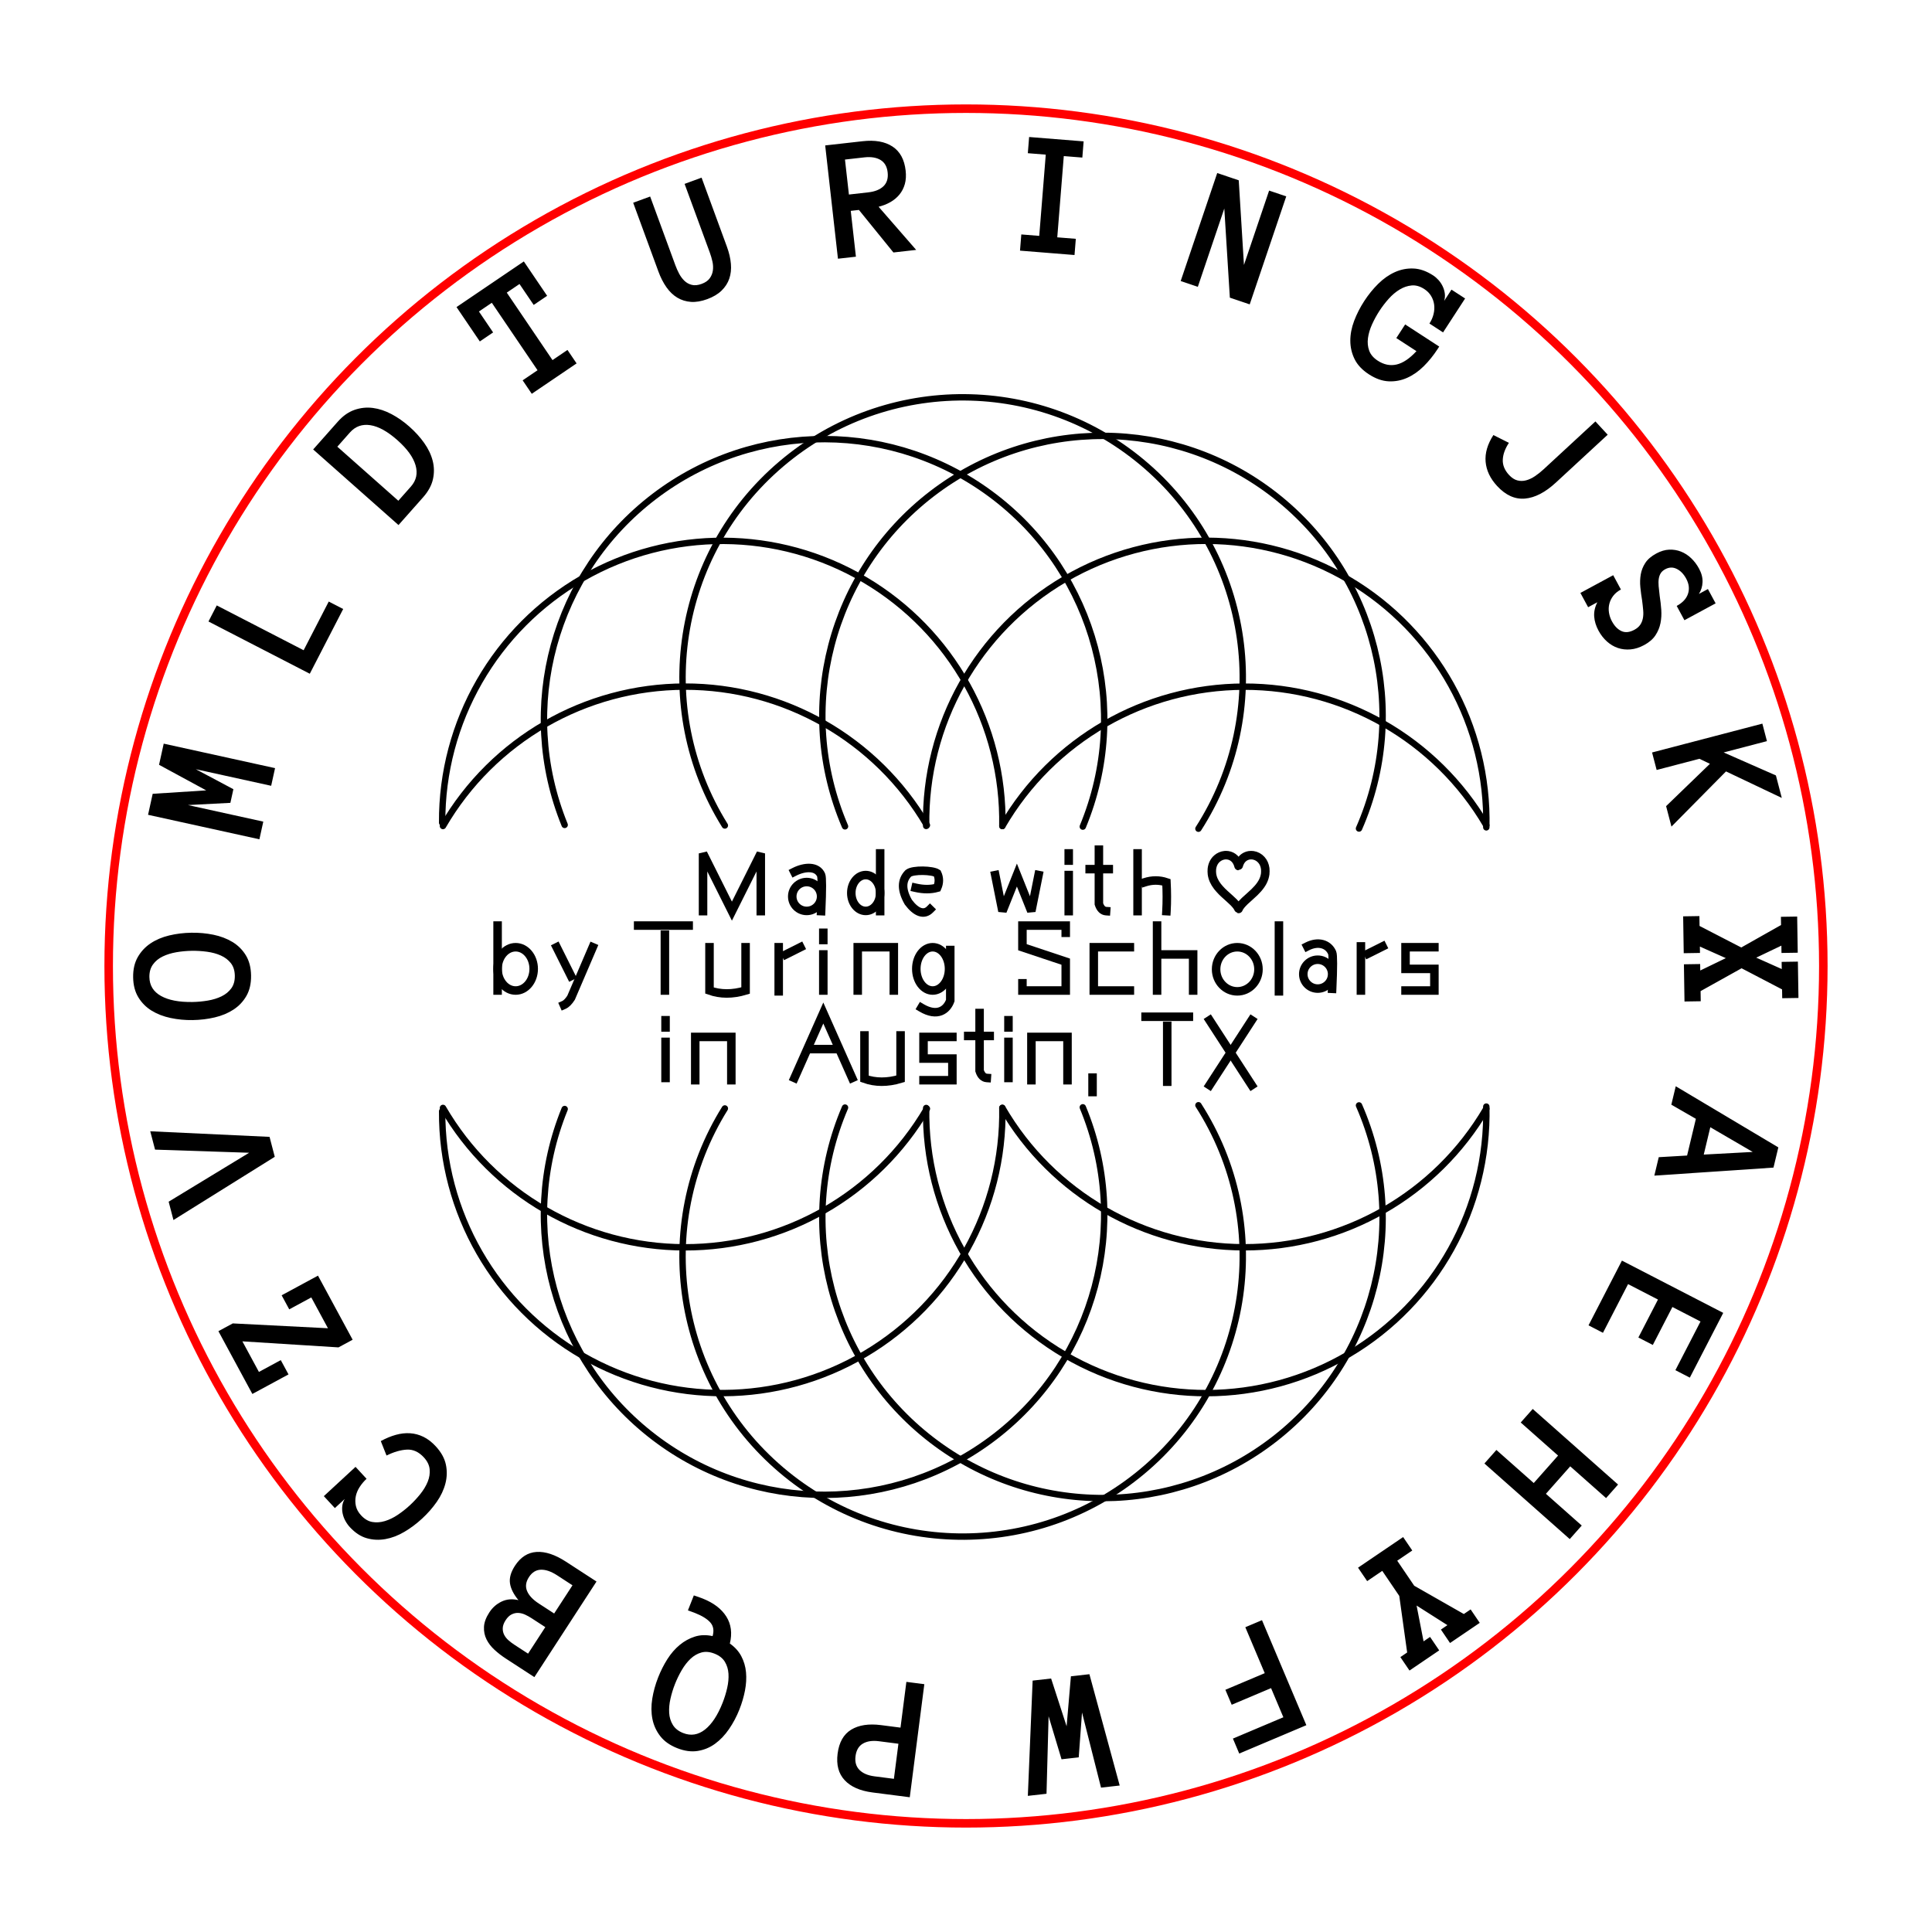<?xml version="1.0" encoding="UTF-8" standalone="no"?>
<!-- Generator: Gravit.io -->
<svg xmlns="http://www.w3.org/2000/svg" xmlns:xlink="http://www.w3.org/1999/xlink" style="isolation:isolate" viewBox="0 0 226.772 226.772" width="226.772" height="226.772"><defs><clipPath id="_clipPath_RZ2VGL3N7WTdyo578gVurl3k2EzODi96"><rect width="226.772" height="226.772"/></clipPath></defs><g clip-path="url(#_clipPath_RZ2VGL3N7WTdyo578gVurl3k2EzODi96)"><g><circle vector-effect="non-scaling-stroke" cx="113.386" cy="113.386" r="100.63" fill="none" stroke-width="1" stroke="rgb(255,0,0)" stroke-linejoin="miter" stroke-linecap="square" stroke-miterlimit="3"/><path d=" M 34.685 56.536 C 66.061 13.099 126.8 3.308 170.236 34.685 C 213.672 66.061 223.463 126.8 192.087 170.236 C 160.711 213.672 99.972 223.463 56.536 192.087 C 13.099 160.711 3.308 99.972 34.685 56.536 Z " fill="none"/><path d=" M 61.486 30.687 L 64.221 34.722 L 62.643 35.792 L 60.978 33.336 L 59.484 34.348 L 64.852 42.267 L 66.609 41.076 L 67.679 42.655 L 62.417 46.222 L 61.347 44.643 L 63.095 43.458 L 57.727 35.539 L 56.216 36.564 L 57.881 39.02 L 56.32 40.078 L 53.584 36.044 L 61.486 30.687 Z  M 82.349 20.852 L 85.316 28.938 L 85.316 28.938 Q 85.708 30.007 85.79 30.96 L 85.79 30.96 L 85.79 30.96 Q 85.872 31.913 85.601 32.706 L 85.601 32.706 L 85.601 32.706 Q 85.329 33.499 84.692 34.115 L 84.692 34.115 L 84.692 34.115 Q 84.055 34.731 83.016 35.112 L 83.016 35.112 L 83.016 35.112 Q 81.966 35.497 81.097 35.434 L 81.097 35.434 L 81.097 35.434 Q 80.227 35.371 79.507 34.942 L 79.507 34.942 L 79.507 34.942 Q 78.787 34.512 78.23 33.723 L 78.23 33.723 L 78.23 33.723 Q 77.672 32.933 77.28 31.865 L 77.28 31.865 L 74.321 23.798 L 76.313 23.067 L 79.283 31.16 L 79.283 31.16 Q 79.456 31.632 79.709 32.113 L 79.709 32.113 L 79.709 32.113 Q 79.962 32.594 80.328 32.952 L 80.328 32.952 L 80.328 32.952 Q 80.694 33.31 81.199 33.436 L 81.199 33.436 L 81.199 33.436 Q 81.704 33.562 82.359 33.322 L 82.359 33.322 L 82.359 33.322 Q 83.004 33.085 83.307 32.662 L 83.307 32.662 L 83.307 32.662 Q 83.611 32.239 83.677 31.734 L 83.677 31.734 L 83.677 31.734 Q 83.743 31.229 83.621 30.689 L 83.621 30.689 L 83.621 30.689 Q 83.499 30.149 83.326 29.677 L 83.326 29.677 L 80.356 21.583 L 82.349 20.852 Z  M 103.127 24.268 L 107.537 29.333 L 104.867 29.634 L 100.817 24.642 L 99.859 24.75 L 100.465 30.13 L 98.356 30.367 L 96.858 17.07 L 101.239 16.577 L 101.239 16.577 Q 103.43 16.33 104.755 17.197 L 104.755 17.197 L 104.755 17.197 Q 106.081 18.064 106.303 20.03 L 106.303 20.03 L 106.303 20.03 Q 106.401 20.907 106.207 21.604 L 106.207 21.604 L 106.207 21.604 Q 106.012 22.302 105.572 22.837 L 105.572 22.837 L 105.572 22.837 Q 105.131 23.371 104.506 23.726 L 104.506 23.726 L 104.506 23.726 Q 103.88 24.08 103.127 24.268 L 103.127 24.268 Z  M 104.189 20.227 L 104.189 20.227 L 104.189 20.227 Q 104.074 19.208 103.349 18.774 L 103.349 18.774 L 103.349 18.774 Q 102.624 18.34 101.453 18.472 L 101.453 18.472 L 99.18 18.728 L 99.643 22.834 L 101.915 22.578 L 101.915 22.578 Q 103.087 22.446 103.697 21.861 L 103.697 21.861 L 103.697 21.861 Q 104.307 21.277 104.189 20.227 Z  M 126.276 28.032 L 126.123 29.933 L 119.725 29.419 L 119.878 27.518 L 121.983 27.687 L 122.748 18.151 L 120.643 17.982 L 120.795 16.081 L 127.193 16.594 L 127.041 18.495 L 124.864 18.321 L 124.099 27.857 L 126.276 28.032 Z  M 150.975 23.05 L 146.687 35.726 L 144.356 34.938 L 143.705 24.477 L 140.597 33.666 L 138.586 32.986 L 142.874 20.31 L 145.4 21.164 L 146.011 31.102 L 148.965 22.37 L 150.975 23.05 Z  M 168.932 40.679 L 168.747 40.963 L 168.747 40.963 Q 168.004 42.107 167.1 42.999 L 167.1 42.999 L 167.1 42.999 Q 166.196 43.891 165.156 44.353 L 165.156 44.353 L 165.156 44.353 Q 164.117 44.814 162.985 44.758 L 162.985 44.758 L 162.985 44.758 Q 161.854 44.701 160.677 43.936 L 160.677 43.936 L 160.677 43.936 Q 159.499 43.171 158.999 42.155 L 158.999 42.155 L 158.999 42.155 Q 158.499 41.139 158.496 39.999 L 158.496 39.999 L 158.496 39.999 Q 158.493 38.86 158.945 37.662 L 158.945 37.662 L 158.945 37.662 Q 159.398 36.465 160.13 35.338 L 160.13 35.338 L 160.13 35.338 Q 160.862 34.212 161.772 33.311 L 161.772 33.311 L 161.772 33.311 Q 162.682 32.411 163.728 31.941 L 163.728 31.941 L 163.728 31.941 Q 164.774 31.471 165.908 31.517 L 165.908 31.517 L 165.908 31.517 Q 167.041 31.563 168.221 32.329 L 168.221 32.329 L 168.221 32.329 Q 168.556 32.548 168.848 32.872 L 168.848 32.872 L 168.848 32.872 Q 169.139 33.196 169.332 33.596 L 169.332 33.596 L 169.332 33.596 Q 169.525 33.997 169.586 34.44 L 169.586 34.44 L 169.586 34.44 Q 169.647 34.883 169.51 35.32 L 169.51 35.32 L 170.37 33.996 L 171.97 35.035 L 169.382 39.016 L 167.783 37.976 L 167.783 37.976 Q 168.124 37.452 168.265 36.877 L 168.265 36.877 L 168.265 36.877 Q 168.406 36.303 168.335 35.754 L 168.335 35.754 L 168.335 35.754 Q 168.263 35.206 167.973 34.731 L 167.973 34.731 L 167.973 34.731 Q 167.683 34.255 167.184 33.931 L 167.184 33.931 L 167.184 33.931 Q 166.428 33.439 165.7 33.505 L 165.7 33.505 L 165.7 33.505 Q 164.972 33.57 164.289 33.983 L 164.289 33.983 L 164.289 33.983 Q 163.605 34.395 163.002 35.069 L 163.002 35.069 L 163.002 35.069 Q 162.399 35.742 161.907 36.499 L 161.907 36.499 L 161.907 36.499 Q 161.415 37.257 161.044 38.081 L 161.044 38.081 L 161.044 38.081 Q 160.673 38.904 160.567 39.687 L 160.567 39.687 L 160.567 39.687 Q 160.462 40.469 160.711 41.157 L 160.711 41.157 L 160.711 41.157 Q 160.96 41.845 161.716 42.337 L 161.716 42.337 L 161.716 42.337 Q 162.808 43.046 163.932 42.784 L 163.932 42.784 L 163.932 42.784 Q 165.057 42.521 166.259 41.217 L 166.259 41.217 L 163.895 39.681 L 164.934 38.081 L 168.932 40.679 Z  M 188.705 51.025 L 182.627 56.641 L 182.627 56.641 Q 180.759 58.367 178.997 58.522 L 178.997 58.522 L 178.997 58.522 Q 177.235 58.678 175.725 57.043 L 175.725 57.043 L 175.725 57.043 Q 174.514 55.733 174.378 54.211 L 174.378 54.211 L 174.378 54.211 Q 174.243 52.689 175.289 51.066 L 175.289 51.066 L 177.11 51.98 L 177.11 51.98 Q 176.431 53.013 176.392 53.963 L 176.392 53.963 L 176.392 53.963 Q 176.353 54.913 177.126 55.749 L 177.126 55.749 L 177.126 55.749 Q 177.592 56.254 178.099 56.386 L 178.099 56.386 L 178.099 56.386 Q 178.605 56.518 179.122 56.382 L 179.122 56.382 L 179.122 56.382 Q 179.64 56.246 180.162 55.897 L 180.162 55.897 L 180.162 55.897 Q 180.684 55.547 181.181 55.087 L 181.181 55.087 L 187.264 49.466 L 188.705 51.025 Z  M 192.984 75.716 L 192.984 75.716 L 192.984 75.716 Q 192.172 76.155 191.387 76.224 L 191.387 76.224 L 191.387 76.224 Q 190.603 76.292 189.905 76.058 L 189.905 76.058 L 189.905 76.058 Q 189.207 75.823 188.619 75.296 L 188.619 75.296 L 188.619 75.296 Q 188.031 74.768 187.631 74.029 L 187.631 74.029 L 187.631 74.029 Q 187.182 73.199 187.121 72.37 L 187.121 72.37 L 187.121 72.37 Q 187.06 71.54 187.49 70.69 L 187.49 70.69 L 186.41 71.274 L 185.503 69.596 L 189.352 67.516 L 190.258 69.194 L 190.258 69.194 Q 189.681 69.506 189.349 69.947 L 189.349 69.947 L 189.349 69.947 Q 189.017 70.389 188.896 70.886 L 188.896 70.886 L 188.896 70.886 Q 188.775 71.382 188.857 71.909 L 188.857 71.909 L 188.857 71.909 Q 188.938 72.436 189.206 72.933 L 189.206 72.933 L 189.206 72.933 Q 189.66 73.771 190.325 74.076 L 190.325 74.076 L 190.325 74.076 Q 190.991 74.381 191.838 73.923 L 191.838 73.923 L 191.838 73.923 Q 192.28 73.684 192.51 73.356 L 192.51 73.356 L 192.51 73.356 Q 192.74 73.028 192.829 72.601 L 192.829 72.601 L 192.829 72.601 Q 192.919 72.173 192.874 71.65 L 192.874 71.65 L 192.874 71.65 Q 192.83 71.126 192.745 70.472 L 192.745 70.472 L 192.745 70.472 Q 192.615 69.715 192.539 68.928 L 192.539 68.928 L 192.539 68.928 Q 192.463 68.142 192.587 67.422 L 192.587 67.422 L 192.587 67.422 Q 192.711 66.703 193.121 66.073 L 193.121 66.073 L 193.121 66.073 Q 193.532 65.443 194.415 64.966 L 194.415 64.966 L 194.415 64.966 Q 195.19 64.547 195.925 64.517 L 195.925 64.517 L 195.925 64.517 Q 196.66 64.487 197.313 64.746 L 197.313 64.746 L 197.313 64.746 Q 197.965 65.005 198.507 65.523 L 198.507 65.523 L 198.507 65.523 Q 199.049 66.04 199.429 66.744 L 199.429 66.744 L 199.429 66.744 Q 199.868 67.556 199.839 68.323 L 199.839 68.323 L 199.839 68.323 Q 199.811 69.09 199.413 69.713 L 199.413 69.713 L 200.469 69.142 L 201.375 70.82 L 197.713 72.799 L 196.806 71.122 L 196.806 71.122 Q 197.844 70.561 198.13 69.701 L 198.13 69.701 L 198.13 69.701 Q 198.417 68.84 197.92 67.92 L 197.92 67.92 L 197.92 67.92 Q 197.481 67.108 196.812 66.776 L 196.812 66.776 L 196.812 66.776 Q 196.143 66.444 195.458 66.815 L 195.458 66.815 L 195.458 66.815 Q 195.106 67.005 194.934 67.279 L 194.934 67.279 L 194.934 67.279 Q 194.761 67.553 194.702 67.929 L 194.702 67.929 L 194.702 67.929 Q 194.643 68.305 194.686 68.806 L 194.686 68.806 L 194.686 68.806 Q 194.73 69.307 194.81 69.951 L 194.81 69.951 L 194.81 69.951 Q 194.936 70.745 194.994 71.565 L 194.994 71.565 L 194.994 71.565 Q 195.052 72.384 194.902 73.141 L 194.902 73.141 L 194.902 73.141 Q 194.752 73.898 194.314 74.566 L 194.314 74.566 L 194.314 74.566 Q 193.877 75.234 192.984 75.716 Z  M 202.594 90.547 L 196.19 97.023 L 195.562 94.623 L 200.706 89.653 L 199.471 89.064 L 194.452 90.377 L 193.915 88.323 L 206.861 84.938 L 207.398 86.991 L 202.318 88.32 L 208.451 91.019 L 209.141 93.658 L 202.594 90.547 Z  M 199.628 117.523 L 197.721 117.553 L 197.652 113.186 L 199.559 113.156 L 199.571 113.914 L 202.573 112.462 L 199.526 111.105 L 199.538 111.854 L 197.631 111.884 L 197.563 107.557 L 199.47 107.527 L 199.488 108.686 L 204.384 111.213 L 209.054 108.575 L 209.039 107.612 L 210.946 107.582 L 211.013 111.826 L 209.106 111.856 L 209.093 110.995 L 206.141 112.406 L 209.136 113.743 L 209.123 112.902 L 211.03 112.872 L 211.097 117.137 L 209.19 117.167 L 209.174 116.132 L 204.422 113.653 L 199.609 116.334 L 199.628 117.523 Z  M 194.181 137.991 L 194.699 135.827 L 198.025 135.633 L 199.057 131.325 L 196.175 129.665 L 196.694 127.501 L 208.735 134.676 L 208.166 137.049 L 194.181 137.991 Z  M 205.728 135.211 L 200.75 132.31 L 199.981 135.521 L 205.728 135.211 Z  M 188.15 156.44 L 186.455 155.565 L 190.377 147.966 L 202.268 154.102 L 198.347 161.702 L 196.652 160.827 L 199.6 155.114 L 196.301 153.411 L 194.002 157.867 L 192.307 156.993 L 194.607 152.537 L 191.098 150.727 L 188.15 156.44 Z  M 184.253 180.653 L 174.236 171.781 L 175.643 170.192 L 180.026 174.074 L 182.881 170.85 L 178.498 166.968 L 179.906 165.379 L 189.923 174.251 L 188.516 175.84 L 184.309 172.114 L 181.454 175.338 L 185.66 179.064 L 184.253 180.653 Z  M 165.442 196.083 L 164.371 194.505 L 165.168 193.963 L 164.241 187.322 L 162.246 184.384 L 160.473 185.587 L 159.402 184.009 L 164.696 180.416 L 165.767 181.993 L 164.003 183.191 L 165.997 186.13 L 171.819 189.448 L 172.617 188.907 L 173.688 190.485 L 170.201 192.852 L 169.13 191.274 L 169.893 190.755 L 166.274 188.454 L 167.094 192.656 L 167.857 192.138 L 168.929 193.716 L 165.442 196.083 Z  M 145.458 205.826 L 144.716 204.069 L 150.638 201.567 L 149.193 198.147 L 144.574 200.099 L 143.832 198.342 L 148.451 196.391 L 146.172 190.997 L 148.128 190.171 L 153.335 202.497 L 145.458 205.826 Z  M 122.836 210.546 L 120.645 210.793 L 121.207 197.264 L 123.377 197.019 L 125.195 202.624 L 125.7 196.758 L 127.871 196.513 L 131.426 209.579 L 129.235 209.826 L 127.004 201.007 L 126.617 206.272 L 124.599 206.499 L 123.081 201.448 L 122.836 210.546 Z  M 98.316 205.834 L 98.316 205.834 L 98.316 205.834 Q 98.573 203.841 99.908 203.025 L 99.908 203.025 L 99.908 203.025 Q 101.243 202.21 103.409 202.488 L 103.409 202.488 L 105.698 202.783 L 106.388 197.413 L 108.494 197.684 L 106.786 210.956 L 102.413 210.393 L 102.413 210.393 Q 100.226 210.112 99.145 208.954 L 99.145 208.954 L 99.145 208.954 Q 98.064 207.797 98.316 205.834 Z  M 100.418 206.136 L 100.418 206.136 L 100.418 206.136 Q 100.286 207.158 100.886 207.754 L 100.886 207.754 L 100.886 207.754 Q 101.487 208.351 102.636 208.499 L 102.636 208.499 L 104.924 208.793 L 105.454 204.674 L 103.166 204.38 L 103.166 204.38 Q 102.017 204.232 101.285 204.658 L 101.285 204.658 L 101.285 204.658 Q 100.553 205.083 100.418 206.136 Z  M 86.792 200.648 L 86.792 200.648 L 86.792 200.648 Q 86.298 201.897 85.571 202.955 L 85.571 202.955 L 85.571 202.955 Q 84.844 204.013 83.931 204.677 L 83.931 204.677 L 83.931 204.677 Q 83.018 205.342 81.895 205.521 L 81.895 205.521 L 81.895 205.521 Q 80.771 205.7 79.484 205.191 L 79.484 205.191 L 79.484 205.191 Q 78.196 204.682 77.498 203.783 L 77.498 203.783 L 77.498 203.783 Q 76.801 202.884 76.579 201.771 L 76.579 201.771 L 76.579 201.771 Q 76.358 200.657 76.56 199.391 L 76.56 199.391 L 76.56 199.391 Q 76.763 198.125 77.257 196.875 L 77.257 196.875 L 77.257 196.875 Q 77.713 195.721 78.339 194.738 L 78.339 194.738 L 78.339 194.738 Q 78.964 193.755 79.776 193.082 L 79.776 193.082 L 79.776 193.082 Q 80.587 192.41 81.552 192.102 L 81.552 192.102 L 81.552 192.102 Q 82.517 191.794 83.644 192.04 L 83.644 192.04 L 83.644 192.04 Q 83.922 191.058 83.373 190.438 L 83.373 190.438 L 83.373 190.438 Q 82.824 189.819 81.555 189.317 L 81.555 189.317 L 81.555 189.317 Q 81.384 189.25 81.175 189.178 L 81.175 189.178 L 81.175 189.178 Q 80.966 189.107 80.747 189.02 L 80.747 189.02 L 81.44 187.265 L 81.44 187.265 Q 81.724 187.355 81.981 187.446 L 81.981 187.446 L 81.981 187.446 Q 82.237 187.536 82.476 187.63 L 82.476 187.63 L 82.476 187.63 Q 84.402 188.391 85.255 189.748 L 85.255 189.748 L 85.255 189.748 Q 86.108 191.105 85.668 192.916 L 85.668 192.916 L 85.668 192.916 Q 86.55 193.529 87.011 194.4 L 87.011 194.4 L 87.011 194.4 Q 87.472 195.272 87.565 196.29 L 87.565 196.29 L 87.565 196.29 Q 87.659 197.308 87.444 198.425 L 87.444 198.425 L 87.444 198.425 Q 87.229 199.542 86.792 200.648 Z  M 84.818 199.868 L 84.818 199.868 L 84.818 199.868 Q 85.149 199.029 85.352 198.138 L 85.352 198.138 L 85.352 198.138 Q 85.555 197.248 85.507 196.463 L 85.507 196.463 L 85.507 196.463 Q 85.459 195.678 85.082 195.055 L 85.082 195.055 L 85.082 195.055 Q 84.705 194.432 83.866 194.1 L 83.866 194.1 L 83.866 194.1 Q 83.027 193.769 82.326 193.966 L 82.326 193.966 L 82.326 193.966 Q 81.625 194.163 81.053 194.703 L 81.053 194.703 L 81.053 194.703 Q 80.482 195.244 80.021 196.032 L 80.021 196.032 L 80.021 196.032 Q 79.561 196.82 79.229 197.66 L 79.229 197.66 L 79.229 197.66 Q 78.898 198.499 78.699 199.379 L 78.699 199.379 L 78.699 199.379 Q 78.499 200.26 78.546 201.05 L 78.546 201.05 L 78.546 201.05 Q 78.592 201.84 78.978 202.467 L 78.978 202.467 L 78.978 202.467 Q 79.364 203.093 80.184 203.417 L 80.184 203.417 L 80.184 203.417 Q 81.548 203.956 82.75 203.009 L 82.75 203.009 L 82.75 203.009 Q 83.951 202.061 84.818 199.868 Z  M 60.442 183.788 L 60.442 183.788 L 60.442 183.788 Q 61.436 182.259 62.979 182.162 L 62.979 182.162 L 62.979 182.162 Q 64.522 182.064 66.439 183.311 L 66.439 183.311 L 70.015 185.635 L 62.724 196.855 L 59.345 194.659 L 59.345 194.659 Q 58.64 194.201 58.036 193.643 L 58.036 193.643 L 58.036 193.643 Q 57.432 193.086 57.102 192.418 L 57.102 192.418 L 57.102 192.418 Q 56.771 191.751 56.808 190.96 L 56.808 190.96 L 56.808 190.96 Q 56.844 190.17 57.437 189.258 L 57.437 189.258 L 57.437 189.258 Q 57.991 188.406 58.884 187.983 L 58.884 187.983 L 58.884 187.983 Q 59.776 187.56 60.855 187.82 L 60.855 187.82 L 60.855 187.82 Q 59.998 186.786 59.86 185.841 L 59.86 185.841 L 59.86 185.841 Q 59.722 184.896 60.442 183.788 Z  M 59.349 190.174 L 59.349 190.174 L 59.349 190.174 Q 59.029 190.667 59.011 191.098 L 59.011 191.098 L 59.011 191.098 Q 58.994 191.529 59.177 191.888 L 59.177 191.888 L 59.177 191.888 Q 59.36 192.247 59.687 192.533 L 59.687 192.533 L 59.687 192.533 Q 60.014 192.82 60.384 193.06 L 60.384 193.06 L 61.983 194.099 L 64.006 190.987 L 62.407 189.948 L 62.407 189.948 Q 62.037 189.707 61.642 189.524 L 61.642 189.524 L 61.642 189.524 Q 61.247 189.342 60.846 189.32 L 60.846 189.32 L 60.846 189.32 Q 60.444 189.299 60.057 189.49 L 60.057 189.49 L 60.057 189.49 Q 59.669 189.681 59.349 190.174 Z  M 62.086 185.116 L 62.086 185.116 L 62.086 185.116 Q 61.538 185.959 61.864 186.746 L 61.864 186.746 L 61.864 186.746 Q 62.191 187.533 63.248 188.22 L 63.248 188.22 L 65.045 189.388 L 67.196 186.078 L 65.4 184.91 L 65.4 184.91 Q 64.342 184.222 63.488 184.248 L 63.488 184.248 L 63.488 184.248 Q 62.633 184.274 62.086 185.116 Z  M 45.369 170.845 L 44.696 169.15 L 44.696 169.15 Q 45.587 168.662 46.453 168.42 L 46.453 168.42 L 46.453 168.42 Q 47.32 168.177 48.132 168.23 L 48.132 168.23 L 48.132 168.23 Q 48.944 168.282 49.701 168.65 L 49.701 168.65 L 49.701 168.65 Q 50.458 169.019 51.147 169.764 L 51.147 169.764 L 51.147 169.764 Q 52.1 170.796 52.335 171.904 L 52.335 171.904 L 52.335 171.904 Q 52.57 173.012 52.281 174.127 L 52.281 174.127 L 52.281 174.127 Q 51.992 175.243 51.263 176.289 L 51.263 176.289 L 51.263 176.289 Q 50.533 177.335 49.546 178.246 L 49.546 178.246 L 49.546 178.246 Q 48.56 179.158 47.456 179.807 L 47.456 179.807 L 47.456 179.807 Q 46.353 180.456 45.238 180.654 L 45.238 180.654 L 45.238 180.654 Q 44.123 180.853 43.056 180.552 L 43.056 180.552 L 43.056 180.552 Q 41.99 180.252 41.063 179.249 L 41.063 179.249 L 41.063 179.249 Q 40.763 178.924 40.54 178.516 L 40.54 178.516 L 40.54 178.516 Q 40.316 178.108 40.221 177.665 L 40.221 177.665 L 40.221 177.665 Q 40.125 177.221 40.175 176.777 L 40.175 176.777 L 40.175 176.777 Q 40.225 176.332 40.465 175.943 L 40.465 175.943 L 39.306 177.014 L 38.011 175.613 L 41.732 172.176 L 43.026 173.577 L 43.026 173.577 Q 42.567 174.001 42.223 174.528 L 42.223 174.528 L 42.223 174.528 Q 41.879 175.055 41.762 175.624 L 41.762 175.624 L 41.762 175.624 Q 41.646 176.192 41.775 176.771 L 41.775 176.771 L 41.775 176.771 Q 41.905 177.349 42.378 177.861 L 42.378 177.861 L 42.378 177.861 Q 42.99 178.524 43.704 178.646 L 43.704 178.646 L 43.704 178.646 Q 44.418 178.769 45.182 178.537 L 45.182 178.537 L 45.182 178.537 Q 45.947 178.305 46.696 177.801 L 46.696 177.801 L 46.696 177.801 Q 47.446 177.297 48.11 176.684 L 48.11 176.684 L 48.11 176.684 Q 48.773 176.071 49.343 175.356 L 49.343 175.356 L 49.343 175.356 Q 49.913 174.642 50.208 173.91 L 50.208 173.91 L 50.208 173.91 Q 50.502 173.178 50.43 172.449 L 50.43 172.449 L 50.43 172.449 Q 50.358 171.721 49.746 171.059 L 49.746 171.059 L 49.746 171.059 Q 48.862 170.102 47.775 170.151 L 47.775 170.151 L 47.775 170.151 Q 46.687 170.2 45.369 170.845 L 45.369 170.845 Z  M 33.058 152.038 L 37.324 149.731 L 41.392 157.253 L 39.731 158.152 L 28.45 157.443 L 30.391 161.033 L 32.956 159.646 L 33.864 161.324 L 29.621 163.618 L 25.636 156.249 L 27.323 155.337 L 38.495 155.906 L 36.539 152.289 L 33.95 153.688 L 33.058 152.038 Z  M 18.2 134.939 L 17.637 132.786 L 31.639 133.441 L 32.251 135.783 L 20.359 143.203 L 19.797 141.051 L 29.244 135.307 L 18.2 134.939 Z  M 22.62 119.733 L 22.62 119.733 L 22.62 119.733 Q 21.277 119.755 20.022 119.488 L 20.022 119.488 L 20.022 119.488 Q 18.766 119.221 17.803 118.631 L 17.803 118.631 L 17.803 118.631 Q 16.84 118.042 16.245 117.072 L 16.245 117.072 L 16.245 117.072 Q 15.65 116.102 15.628 114.718 L 15.628 114.718 L 15.628 114.718 Q 15.606 113.334 16.169 112.345 L 16.169 112.345 L 16.169 112.345 Q 16.733 111.357 17.676 110.727 L 17.676 110.727 L 17.676 110.727 Q 18.62 110.096 19.866 109.799 L 19.866 109.799 L 19.866 109.799 Q 21.113 109.502 22.456 109.481 L 22.456 109.481 L 22.456 109.481 Q 23.799 109.459 25.049 109.716 L 25.049 109.716 L 25.049 109.716 Q 26.299 109.973 27.278 110.562 L 27.278 110.562 L 27.278 110.562 Q 28.256 111.152 28.851 112.122 L 28.851 112.122 L 28.851 112.122 Q 29.446 113.091 29.469 114.496 L 29.469 114.496 L 29.469 114.496 Q 29.491 115.901 28.928 116.889 L 28.928 116.889 L 28.928 116.889 Q 28.364 117.877 27.405 118.503 L 27.405 118.503 L 27.405 118.503 Q 26.446 119.129 25.205 119.42 L 25.205 119.42 L 25.205 119.42 Q 23.963 119.712 22.62 119.733 Z  M 22.591 117.611 L 22.591 117.611 L 22.591 117.611 Q 23.495 117.597 24.395 117.444 L 24.395 117.444 L 24.395 117.444 Q 25.296 117.291 26.004 116.946 L 26.004 116.946 L 26.004 116.946 Q 26.712 116.601 27.144 116.015 L 27.144 116.015 L 27.144 116.015 Q 27.576 115.429 27.562 114.527 L 27.562 114.527 L 27.562 114.527 Q 27.547 113.624 27.097 113.052 L 27.097 113.052 L 27.097 113.052 Q 26.646 112.48 25.928 112.158 L 25.928 112.158 L 25.928 112.158 Q 25.209 111.836 24.304 111.712 L 24.304 111.712 L 24.304 111.712 Q 23.398 111.589 22.495 111.603 L 22.495 111.603 L 22.495 111.603 Q 21.592 111.618 20.701 111.77 L 20.701 111.77 L 20.701 111.77 Q 19.811 111.923 19.097 112.268 L 19.097 112.268 L 19.097 112.268 Q 18.384 112.612 17.953 113.209 L 17.953 113.209 L 17.953 113.209 Q 17.521 113.806 17.535 114.687 L 17.535 114.687 L 17.535 114.687 Q 17.558 116.153 18.895 116.901 L 18.895 116.901 L 18.895 116.901 Q 20.231 117.649 22.591 117.611 Z  M 19.216 87.287 L 32.285 90.161 L 31.829 92.234 L 22.986 90.289 L 27.394 92.634 L 27.042 94.236 L 22.061 94.495 L 30.904 96.44 L 30.448 98.513 L 17.379 95.639 L 17.921 93.175 L 24.204 92.772 L 18.669 89.77 L 19.216 87.287 Z  M 38.587 70.608 L 40.282 71.482 L 36.362 79.082 L 24.47 72.948 L 25.443 71.062 L 35.64 76.322 L 38.587 70.608 Z  M 48.059 50.082 L 48.059 50.082 L 48.059 50.082 Q 49.065 50.973 49.787 51.989 L 49.787 51.989 L 49.787 51.989 Q 50.51 53.006 50.786 54.079 L 50.786 54.079 L 50.786 54.079 Q 51.061 55.152 50.819 56.245 L 50.819 56.245 L 50.819 56.245 Q 50.576 57.339 49.658 58.375 L 49.658 58.375 L 46.775 61.629 L 36.759 52.756 L 39.642 49.502 L 39.642 49.502 Q 40.546 48.481 41.606 48.112 L 41.606 48.112 L 41.606 48.112 Q 42.666 47.743 43.76 47.883 L 43.76 47.883 L 43.76 47.883 Q 44.855 48.024 45.954 48.608 L 45.954 48.608 L 45.954 48.608 Q 47.054 49.191 48.059 50.082 Z  M 46.648 51.667 L 46.648 51.667 L 46.648 51.667 Q 44.911 50.129 43.47 49.907 L 43.47 49.907 L 43.47 49.907 Q 42.028 49.684 41.069 50.767 L 41.069 50.767 L 39.594 52.432 L 46.755 58.776 L 48.231 57.11 L 48.231 57.11 Q 49.189 56.028 48.775 54.607 L 48.775 54.607 L 48.775 54.607 Q 48.361 53.185 46.648 51.667 Z " fill-rule="evenodd" fill="rgb(0,0,0)"/></g><g><g><path d=" M 117.653 96.96 C 123.528 86.848 134.333 80.617 146.028 80.598 C 157.723 80.579 168.549 86.773 174.458 96.866" fill="none" vector-effect="non-scaling-stroke" stroke-width="0.751" stroke="rgb(0,0,0)" stroke-linejoin="round" stroke-linecap="round" stroke-miterlimit="4"/><path d=" M 51.899 96.564 C 51.827 84.723 58.128 73.757 68.395 67.857 C 78.662 61.956 91.309 62.032 101.504 68.056 C 111.699 74.08 117.868 85.121 117.653 96.96" fill="none" vector-effect="non-scaling-stroke" stroke-width="0.751" stroke="rgb(0,0,0)" stroke-linejoin="round" stroke-linecap="round" stroke-miterlimit="4"/><path d=" M 108.712 96.947 C 108.498 85.042 114.738 73.952 125.024 67.954 C 135.31 61.956 148.035 61.988 158.291 68.038 C 168.547 74.087 174.731 85.208 174.458 97.112" fill="none" vector-effect="non-scaling-stroke" stroke-width="0.751" stroke="rgb(0,0,0)" stroke-linejoin="round" stroke-linecap="round" stroke-miterlimit="4"/><path d=" M 66.278 96.825 C 60.671 83.063 64.993 67.251 76.82 58.253 C 88.647 49.256 105.039 49.31 116.807 58.385 C 128.575 67.46 132.792 83.3 127.096 97.026" fill="none" vector-effect="non-scaling-stroke" stroke-width="0.751" stroke="rgb(0,0,0)" stroke-linejoin="round" stroke-linecap="round" stroke-miterlimit="4"/><path d=" M 99.185 96.995 C 93.269 83.194 97.455 67.138 109.356 57.981 C 121.257 48.824 137.85 48.894 149.674 58.151 C 161.497 67.407 165.548 83.498 159.515 97.249" fill="none" vector-effect="non-scaling-stroke" stroke-width="0.751" stroke="rgb(0,0,0)" stroke-linejoin="round" stroke-linecap="round" stroke-miterlimit="4"/><path d=" M 85.081 96.892 C 76.473 83.065 79.286 65.019 91.695 54.467 C 104.103 43.916 122.367 44.04 134.631 54.759 C 146.895 65.478 149.463 83.56 140.668 97.27" fill="none" vector-effect="non-scaling-stroke" stroke-width="0.751" stroke="rgb(0,0,0)" stroke-linejoin="round" stroke-linecap="round" stroke-miterlimit="4"/><path d=" M 51.994 96.955 C 57.869 86.843 68.673 80.612 80.369 80.593 C 92.064 80.574 102.889 86.768 108.798 96.861" fill="none" vector-effect="non-scaling-stroke" stroke-width="0.751" stroke="rgb(0,0,0)" stroke-linejoin="round" stroke-linecap="round" stroke-miterlimit="4"/></g><g><path d=" M 117.653 130.039 C 123.528 140.151 134.333 146.382 146.028 146.401 C 157.723 146.421 168.549 140.226 174.458 130.133" fill="none" vector-effect="non-scaling-stroke" stroke-width="0.751" stroke="rgb(0,0,0)" stroke-linejoin="round" stroke-linecap="round" stroke-miterlimit="4"/><path d=" M 51.899 130.435 C 51.827 142.277 58.128 153.242 68.395 159.143 C 78.662 165.043 91.309 164.967 101.504 158.943 C 111.699 152.919 117.868 141.878 117.653 130.039" fill="none" vector-effect="non-scaling-stroke" stroke-width="0.751" stroke="rgb(0,0,0)" stroke-linejoin="round" stroke-linecap="round" stroke-miterlimit="4"/><path d=" M 108.712 130.052 C 108.498 141.957 114.738 153.047 125.024 159.045 C 135.31 165.043 148.035 165.011 158.291 158.962 C 168.547 152.912 174.731 141.791 174.458 129.887" fill="none" vector-effect="non-scaling-stroke" stroke-width="0.751" stroke="rgb(0,0,0)" stroke-linejoin="round" stroke-linecap="round" stroke-miterlimit="4"/><path d=" M 66.278 130.174 C 60.671 143.936 64.993 159.748 76.82 168.746 C 88.647 177.743 105.039 177.689 116.807 168.614 C 128.575 159.539 132.792 143.699 127.096 129.974" fill="none" vector-effect="non-scaling-stroke" stroke-width="0.751" stroke="rgb(0,0,0)" stroke-linejoin="round" stroke-linecap="round" stroke-miterlimit="4"/><path d=" M 99.185 130.004 C 93.269 143.805 97.455 159.862 109.356 169.018 C 121.257 178.175 137.85 178.105 149.674 168.849 C 161.497 159.592 165.548 143.501 159.515 129.75" fill="none" vector-effect="non-scaling-stroke" stroke-width="0.751" stroke="rgb(0,0,0)" stroke-linejoin="round" stroke-linecap="round" stroke-miterlimit="4"/><path d=" M 85.081 130.107 C 76.473 143.934 79.286 161.98 91.695 172.532 C 104.103 183.083 122.367 182.959 134.631 172.24 C 146.895 161.521 149.463 143.439 140.668 129.729" fill="none" vector-effect="non-scaling-stroke" stroke-width="0.751" stroke="rgb(0,0,0)" stroke-linejoin="round" stroke-linecap="round" stroke-miterlimit="4"/><path d=" M 51.994 130.044 C 57.869 140.156 68.673 146.387 80.369 146.406 C 92.064 146.426 102.889 140.231 108.798 130.138" fill="none" vector-effect="non-scaling-stroke" stroke-width="0.751" stroke="rgb(0,0,0)" stroke-linejoin="round" stroke-linecap="round" stroke-miterlimit="4"/></g></g><g><path d=" M 143.771 100.378 C 143.436 100.41 143.115 100.547 142.856 100.77 C 142.511 101.067 142.298 101.5 142.245 102.017 C 142.23 102.156 142.235 102.441 142.254 102.58 C 142.325 103.099 142.525 103.548 142.907 104.051 C 143.001 104.175 143.287 104.497 143.427 104.635 C 143.633 104.839 143.718 104.917 144.327 105.462 C 144.522 105.635 144.688 105.791 144.802 105.906 C 144.922 106.027 145.104 106.237 145.174 106.334 C 145.239 106.425 145.32 106.562 145.353 106.637 C 145.366 106.666 145.378 106.69 145.38 106.69 C 145.383 106.691 145.386 106.683 145.389 106.674 C 145.395 106.647 145.483 106.486 145.532 106.411 C 145.603 106.304 145.687 106.2 145.814 106.059 C 146.001 105.852 146.136 105.724 146.624 105.29 C 147.182 104.793 147.4 104.582 147.653 104.291 C 148.16 103.71 148.42 103.186 148.506 102.576 C 148.525 102.438 148.527 102.083 148.508 101.953 C 148.45 101.533 148.304 101.201 148.057 100.924 C 147.797 100.632 147.459 100.447 147.074 100.389 C 146.962 100.371 146.748 100.372 146.641 100.389 C 146.17 100.465 145.798 100.733 145.566 101.166 C 145.497 101.295 145.431 101.461 145.398 101.594 C 145.39 101.628 145.382 101.656 145.38 101.656 C 145.378 101.656 145.369 101.628 145.361 101.594 C 145.284 101.286 145.111 100.978 144.903 100.777 C 144.683 100.565 144.424 100.436 144.123 100.39 C 144.032 100.375 143.857 100.37 143.771 100.378 Z " fill="none" vector-effect="non-scaling-stroke" stroke-width="1" stroke="rgb(0,0,0)" stroke-linejoin="miter" stroke-linecap="butt" stroke-miterlimit="4"/><g><line x1="137.006" y1="126.966" x2="137.006" y2="120.408" vector-effect="non-scaling-stroke" stroke-width="1" stroke="rgb(0,0,0)" stroke-linejoin="miter" stroke-linecap="square" stroke-miterlimit="3"/><line x1="134.464" y1="119.342" x2="139.547" y2="119.342" vector-effect="non-scaling-stroke" stroke-width="1" stroke="rgb(0,0,0)" stroke-linejoin="miter" stroke-linecap="square" stroke-miterlimit="3"/><line x1="141.976" y1="127.376" x2="146.921" y2="119.752" vector-effect="non-scaling-stroke" stroke-width="1" stroke="rgb(0,0,0)" stroke-linejoin="miter" stroke-linecap="square" stroke-miterlimit="3"/><line x1="141.976" y1="119.752" x2="146.921" y2="127.376" vector-effect="non-scaling-stroke" stroke-width="1" stroke="rgb(0,0,0)" stroke-linejoin="miter" stroke-linecap="square" stroke-miterlimit="3"/></g><g><path d=" M 114.981 118.905 L 114.981 125.682 C 115.151 126.213 115.439 126.502 115.828 126.529" fill="none" vector-effect="non-scaling-stroke" stroke-width="1" stroke="rgb(0,0,0)" stroke-linejoin="miter" stroke-linecap="square" stroke-miterlimit="3"/><line x1="116.168" y1="121.599" x2="113.647" y2="121.599" vector-effect="non-scaling-stroke" stroke-width="1" stroke="rgb(0,0,0)" stroke-linejoin="miter" stroke-linecap="square" stroke-miterlimit="3"/><line x1="118.37" y1="122.293" x2="118.37" y2="126.529" vector-effect="non-scaling-stroke" stroke-width="1" stroke="rgb(0,0,0)" stroke-linejoin="miter" stroke-linecap="square" stroke-miterlimit="3"/><line x1="118.37" y1="119.752" x2="118.37" y2="120.599" vector-effect="non-scaling-stroke" stroke-width="1" stroke="rgb(0,0,0)" stroke-linejoin="miter" stroke-linecap="square" stroke-miterlimit="3"/><path d=" M 101.47 121.538 L 101.47 126.621 C 102.733 127.072 104.163 127.09 105.706 126.621 L 105.706 121.538" fill="none" vector-effect="non-scaling-stroke" stroke-width="1" stroke="rgb(0,0,0)" stroke-linejoin="miter" stroke-linecap="square" stroke-miterlimit="3"/><path d=" M 121.064 126.793 L 121.064 121.711 L 125.299 121.711 L 125.299 126.793" fill="none" vector-effect="non-scaling-stroke" stroke-width="1" stroke="rgb(0,0,0)" stroke-linejoin="miter" stroke-linecap="square" stroke-miterlimit="3"/><path d=" M 111.788 121.711 L 108.4 121.711 L 108.4 124.252 L 111.788 124.252 L 111.788 126.793 L 108.4 126.793" fill="none" vector-effect="non-scaling-stroke" stroke-width="1" stroke="rgb(0,0,0)" stroke-linejoin="miter" stroke-linecap="square" stroke-miterlimit="3"/><path d=" M 93.249 126.529 L 96.637 118.905 L 100.025 126.529" fill="none" vector-effect="non-scaling-stroke" stroke-width="1" stroke="rgb(0,0,0)" stroke-linejoin="miter" stroke-linecap="square" stroke-miterlimit="3"/><line x1="94.943" y1="123.141" x2="98.331" y2="123.141" vector-effect="non-scaling-stroke" stroke-width="1" stroke="rgb(0,0,0)" stroke-linejoin="miter" stroke-linecap="square" stroke-miterlimit="3"/></g><g><line x1="78.119" y1="122.293" x2="78.119" y2="126.529" vector-effect="non-scaling-stroke" stroke-width="1" stroke="rgb(0,0,0)" stroke-linejoin="miter" stroke-linecap="square" stroke-miterlimit="3"/><line x1="78.119" y1="119.752" x2="78.119" y2="120.599" vector-effect="non-scaling-stroke" stroke-width="1" stroke="rgb(0,0,0)" stroke-linejoin="miter" stroke-linecap="square" stroke-miterlimit="3"/><path d=" M 81.606 126.793 L 81.606 121.711 L 85.841 121.711 L 85.841 126.793" fill="none" vector-effect="non-scaling-stroke" stroke-width="1" stroke="rgb(0,0,0)" stroke-linejoin="miter" stroke-linecap="square" stroke-miterlimit="3"/></g><g><g><line x1="159.74" y1="116.265" x2="159.74" y2="111.086" vector-effect="non-scaling-stroke" stroke-width="1" stroke="rgb(0,0,0)" stroke-linejoin="miter" stroke-linecap="square" stroke-miterlimit="3"/><line x1="162.282" y1="111.086" x2="160.588" y2="111.933" vector-effect="non-scaling-stroke" stroke-width="1" stroke="rgb(0,0,0)" stroke-linejoin="miter" stroke-linecap="square" stroke-miterlimit="3"/><path d=" M 125.092 109.488 L 125.092 108.641 L 120.01 108.641 L 120.01 111.182 L 125.092 112.877 L 125.092 116.265 L 120.01 116.265 L 120.01 115.418" fill="none" vector-effect="non-scaling-stroke" stroke-width="1" stroke="rgb(0,0,0)" stroke-linejoin="miter" stroke-linecap="square" stroke-miterlimit="3"/><path d=" M 132.62 111.182 L 128.384 111.182 L 128.384 116.265 L 132.62 116.265" fill="none" vector-effect="non-scaling-stroke" stroke-width="1" stroke="rgb(0,0,0)" stroke-linejoin="miter" stroke-linecap="square" stroke-miterlimit="3"/><line x1="135.813" y1="108.641" x2="135.813" y2="116.265" vector-effect="non-scaling-stroke" stroke-width="1" stroke="rgb(0,0,0)" stroke-linejoin="miter" stroke-linecap="square" stroke-miterlimit="3"/><path d=" M 136.66 112.03 L 140.048 112.03 L 140.048 116.265" fill="none" vector-effect="non-scaling-stroke" stroke-width="1" stroke="rgb(0,0,0)" stroke-linejoin="miter" stroke-linecap="square" stroke-miterlimit="3"/><ellipse vector-effect="non-scaling-stroke" cx="145.229" cy="113.772" rx="2.487" ry="2.589" fill="none" stroke-width="1" stroke="rgb(0,0,0)" stroke-linejoin="miter" stroke-linecap="butt" stroke-miterlimit="3"/><circle vector-effect="non-scaling-stroke" cx="154.669" cy="114.343" r="1.694" fill="none" stroke-width="1" stroke="rgb(0,0,0)" stroke-linejoin="miter" stroke-linecap="square" stroke-miterlimit="3"/><path d=" M 153.442 111.086 C 154.701 110.447 155.902 110.77 156.363 111.828 C 156.474 112.082 156.48 113.499 156.363 116.064" fill="none" vector-effect="non-scaling-stroke" stroke-width="1" stroke="rgb(0,0,0)" stroke-linejoin="miter" stroke-linecap="square" stroke-miterlimit="3"/><line x1="150.117" y1="108.641" x2="150.117" y2="116.361" vector-effect="non-scaling-stroke" stroke-width="1" stroke="rgb(0,0,0)" stroke-linejoin="miter" stroke-linecap="square" stroke-miterlimit="3"/><path d=" M 168.364 111.182 L 164.976 111.182 L 164.976 113.724 L 168.364 113.724 L 168.364 116.265 L 164.976 116.265" fill="none" vector-effect="non-scaling-stroke" stroke-width="1" stroke="rgb(0,0,0)" stroke-linejoin="miter" stroke-linecap="square" stroke-miterlimit="3"/></g><g><line x1="96.637" y1="112.03" x2="96.637" y2="116.265" vector-effect="non-scaling-stroke" stroke-width="1" stroke="rgb(0,0,0)" stroke-linejoin="miter" stroke-linecap="square" stroke-miterlimit="3"/><line x1="96.637" y1="109.488" x2="96.637" y2="110.335" vector-effect="non-scaling-stroke" stroke-width="1" stroke="rgb(0,0,0)" stroke-linejoin="miter" stroke-linecap="square" stroke-miterlimit="3"/><line x1="78.043" y1="116.265" x2="78.043" y2="109.707" vector-effect="non-scaling-stroke" stroke-width="1" stroke="rgb(0,0,0)" stroke-linejoin="miter" stroke-linecap="square" stroke-miterlimit="3"/><line x1="74.904" y1="108.641" x2="80.834" y2="108.641" vector-effect="non-scaling-stroke" stroke-width="1" stroke="rgb(0,0,0)" stroke-linejoin="miter" stroke-linecap="square" stroke-miterlimit="3"/><path d=" M 83.279 111.182 L 83.279 116.265 C 84.542 116.716 85.971 116.734 87.514 116.265 L 87.514 111.182" fill="none" vector-effect="non-scaling-stroke" stroke-width="1" stroke="rgb(0,0,0)" stroke-linejoin="miter" stroke-linecap="square" stroke-miterlimit="3"/><line x1="91.402" y1="116.361" x2="91.402" y2="111.182" vector-effect="non-scaling-stroke" stroke-width="1" stroke="rgb(0,0,0)" stroke-linejoin="miter" stroke-linecap="square" stroke-miterlimit="3"/><line x1="93.943" y1="111.182" x2="92.249" y2="112.03" vector-effect="non-scaling-stroke" stroke-width="1" stroke="rgb(0,0,0)" stroke-linejoin="miter" stroke-linecap="square" stroke-miterlimit="3"/><path d=" M 100.677 116.265 L 100.677 111.182 L 104.913 111.182 L 104.913 116.265" fill="none" vector-effect="non-scaling-stroke" stroke-width="1" stroke="rgb(0,0,0)" stroke-linejoin="miter" stroke-linecap="square" stroke-miterlimit="3"/><ellipse vector-effect="non-scaling-stroke" cx="109.474" cy="113.724" rx="1.921" ry="2.541" fill="none" stroke-width="1" stroke="rgb(0,0,0)" stroke-linejoin="miter" stroke-linecap="square" stroke-miterlimit="3"/><path d=" M 111.539 111.51 L 111.539 116.306 L 111.539 117.44 C 111.342 117.988 110.968 118.48 110.406 118.695 C 109.844 118.91 109.096 118.847 108.15 118.287" fill="none" vector-effect="non-scaling-stroke" stroke-width="1" stroke="rgb(0,0,0)" stroke-linejoin="miter" stroke-linecap="square" stroke-miterlimit="3"/></g><g><line x1="58.407" y1="108.641" x2="58.407" y2="116.265" vector-effect="non-scaling-stroke" stroke-width="1" stroke="rgb(0,0,0)" stroke-linejoin="miter" stroke-linecap="square" stroke-miterlimit="3"/><ellipse vector-effect="non-scaling-stroke" cx="60.525" cy="113.724" rx="2.118" ry="2.541" fill="none" stroke-width="1" stroke="rgb(0,0,0)" stroke-linejoin="miter" stroke-linecap="butt" stroke-miterlimit="3"/><path d=" M 69.573 111.182 L 67.031 117.112 C 66.755 117.533 66.485 117.827 66.184 117.959" fill="none" vector-effect="non-scaling-stroke" stroke-width="1" stroke="rgb(0,0,0)" stroke-linejoin="miter" stroke-linecap="square" stroke-miterlimit="3"/><line x1="65.337" y1="111.182" x2="67.031" y2="114.571" vector-effect="non-scaling-stroke" stroke-width="1" stroke="rgb(0,0,0)" stroke-linejoin="miter" stroke-linecap="square" stroke-miterlimit="3"/></g></g><g><path d=" M 116.819 102.712 L 117.666 106.947 L 119.36 102.712 L 121.054 106.947 L 121.901 102.712" fill="none" vector-effect="non-scaling-stroke" stroke-width="1" stroke="rgb(0,0,0)" stroke-linejoin="miter" stroke-linecap="square" stroke-miterlimit="3"/><line x1="125.443" y1="102.712" x2="125.443" y2="106.947" vector-effect="non-scaling-stroke" stroke-width="1" stroke="rgb(0,0,0)" stroke-linejoin="miter" stroke-linecap="square" stroke-miterlimit="3"/><line x1="125.443" y1="100.17" x2="125.443" y2="101.017" vector-effect="non-scaling-stroke" stroke-width="1" stroke="rgb(0,0,0)" stroke-linejoin="miter" stroke-linecap="square" stroke-miterlimit="3"/><path d=" M 128.984 99.728 L 128.984 106.1 C 129.154 106.631 129.442 106.92 129.831 106.947" fill="none" vector-effect="non-scaling-stroke" stroke-width="1" stroke="rgb(0,0,0)" stroke-linejoin="miter" stroke-linecap="square" stroke-miterlimit="3"/><line x1="130.144" y1="102.017" x2="127.901" y2="102.017" vector-effect="non-scaling-stroke" stroke-width="1" stroke="rgb(0,0,0)" stroke-linejoin="miter" stroke-linecap="square" stroke-miterlimit="3"/><line x1="133.525" y1="100.17" x2="133.525" y2="106.947" vector-effect="non-scaling-stroke" stroke-width="1" stroke="rgb(0,0,0)" stroke-linejoin="miter" stroke-linecap="square" stroke-miterlimit="3"/><path d=" M 134.372 103.559 C 135.24 103.278 136.093 103.284 136.914 103.559 C 136.968 104.66 136.98 105.801 136.914 106.947" fill="none" vector-effect="non-scaling-stroke" stroke-width="1" stroke="rgb(0,0,0)" stroke-linejoin="miter" stroke-linecap="square" stroke-miterlimit="3"/></g><g><path d=" M 82.521 106.947 L 82.521 100.17 L 85.91 106.947 L 89.298 100.17 L 89.298 106.947" fill="none" vector-effect="non-scaling-stroke" stroke-width="1" stroke="rgb(0,0,0)" stroke-linejoin="miter" stroke-linecap="square" stroke-miterlimit="3"/><ellipse vector-effect="non-scaling-stroke" cx="101.616" cy="104.816" rx="1.694" ry="2.104" fill="none" stroke-width="1" stroke="rgb(0,0,0)" stroke-linejoin="miter" stroke-linecap="square" stroke-miterlimit="3"/><g><circle vector-effect="non-scaling-stroke" cx="94.686" cy="105.226" r="1.694" fill="none" stroke-width="1" stroke="rgb(0,0,0)" stroke-linejoin="miter" stroke-linecap="square" stroke-miterlimit="3"/><path d=" M 93.235 102.337 C 94.493 101.698 95.919 101.653 96.381 102.712 C 96.491 102.965 96.497 104.383 96.381 106.947" fill="none" vector-effect="non-scaling-stroke" stroke-width="1" stroke="rgb(0,0,0)" stroke-linejoin="miter" stroke-linecap="square" stroke-miterlimit="3"/></g><line x1="103.31" y1="100.17" x2="103.31" y2="106.947" vector-effect="non-scaling-stroke" stroke-width="1" stroke="rgb(0,0,0)" stroke-linejoin="miter" stroke-linecap="square" stroke-miterlimit="3"/><path d=" M 109.16 106.742 C 108.455 107.456 107.521 107.106 106.619 105.895 C 105.794 104.457 105.806 103.339 106.619 102.506 C 107.187 102.069 109.458 102.139 110.007 102.506 C 110.257 103.031 110.269 103.608 110.007 104.201 C 109.257 104.411 108.416 104.417 107.466 104.201" fill="none" vector-effect="non-scaling-stroke" stroke-width="1" stroke="rgb(0,0,0)" stroke-linejoin="miter" stroke-linecap="square" stroke-miterlimit="3"/></g><line x1="128.24" y1="126.487" x2="128.24" y2="128.181" vector-effect="non-scaling-stroke" stroke-width="1" stroke="rgb(0,0,0)" stroke-linejoin="miter" stroke-linecap="square" stroke-miterlimit="3"/></g></g></svg>